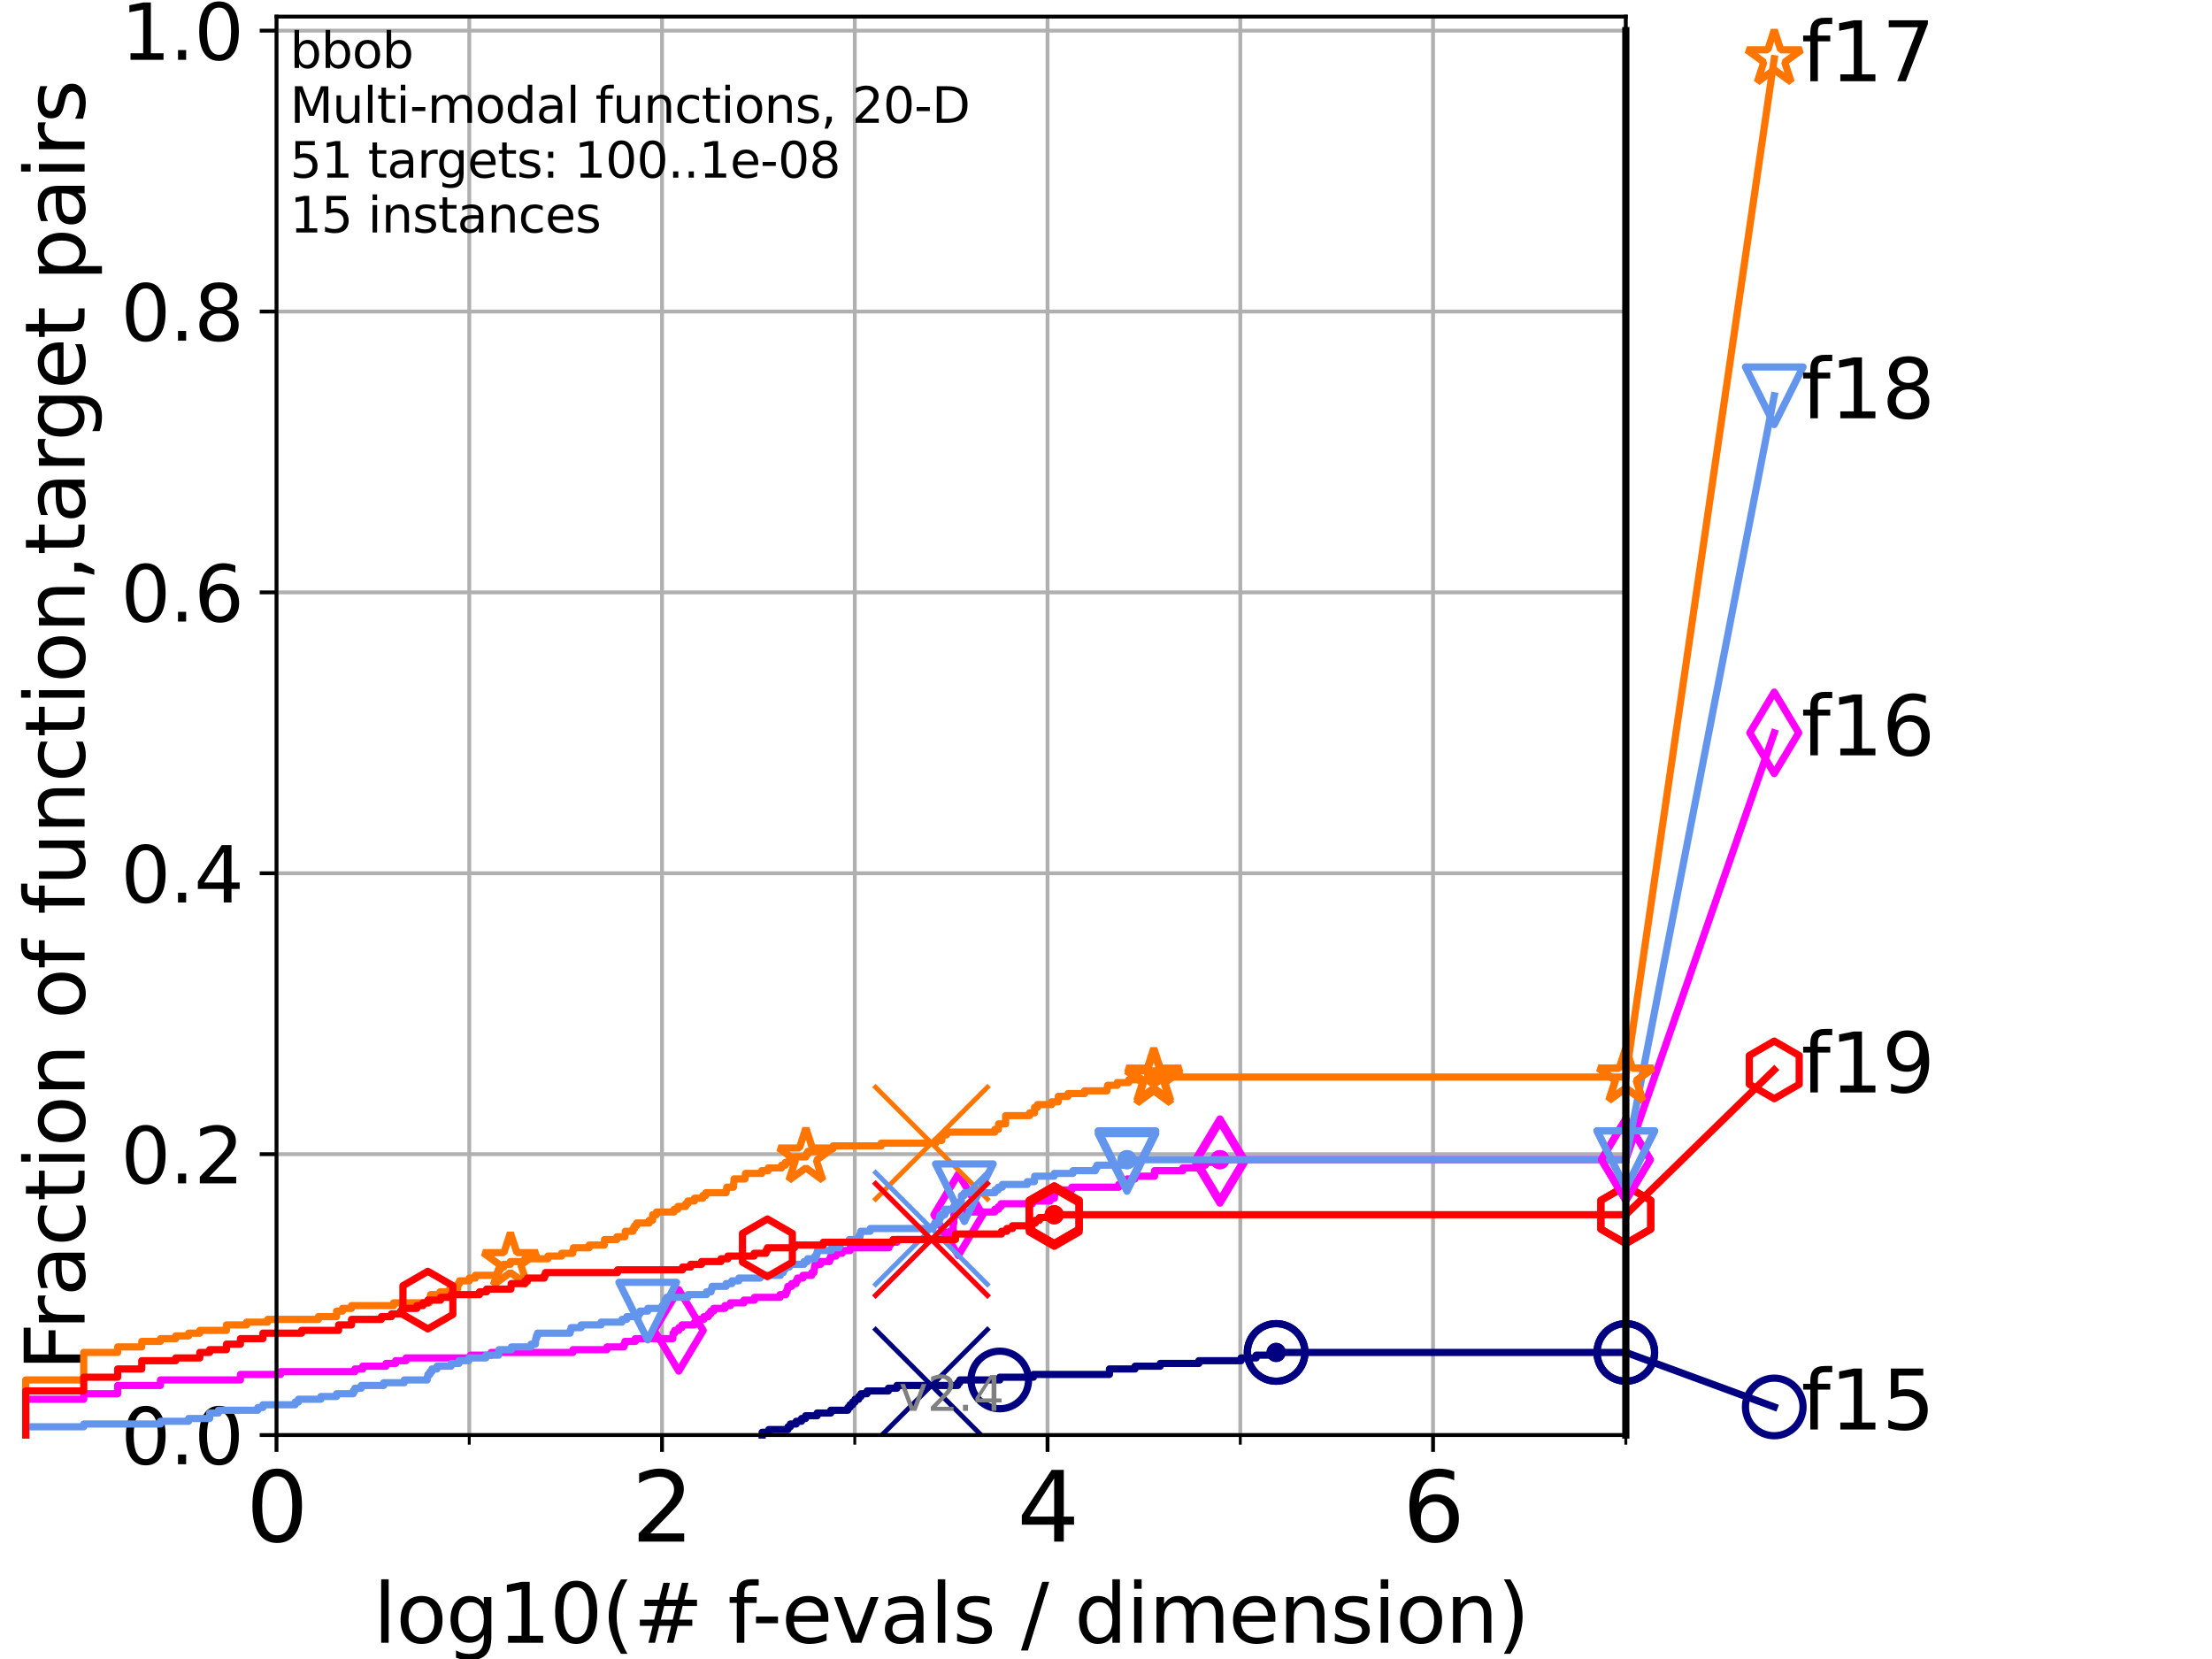 <?xml version="1.0" encoding="utf-8" standalone="no"?>
<!DOCTYPE svg PUBLIC "-//W3C//DTD SVG 1.1//EN"
  "http://www.w3.org/Graphics/SVG/1.1/DTD/svg11.dtd">
<svg height="345.6pt" version="1.1" viewBox="0 0 460.8 345.6" width="460.8pt" xmlns="http://www.w3.org/2000/svg" xmlns:xlink="http://www.w3.org/1999/xlink">
 <defs>
  <style type="text/css">*{stroke-linecap:butt;stroke-linejoin:round;}</style>
 </defs>
 <g id="figure_1">
  <g id="patch_1">
   <path d="M 0 345.6 
L 460.8 345.6 
L 460.8 0 
L 0 0 
z
" style="fill:#ffffff;"/>
  </g>
  <g id="axes_1">
   <g id="patch_2">
    <path d="M 57.6 298.944 
L 338.688 298.944 
L 338.688 3.456 
L 57.6 3.456 
z
" style="fill:#ffffff;"/>
   </g>
   <g id="matplotlib.axis_1">
    <g id="xtick_1">
     <g id="line2d_1">
      <path clip-path="url(#p3657a40501)" d="M 57.6 298.944 
L 57.6 3.456 
" style="fill:none;stroke:#b0b0b0;stroke-linecap:square;stroke-width:0.8;"/>
     </g>
     <g id="line2d_2">
      <defs>
       <path d="M 0 0 
L 0 3.5 
" id="m33eb1d405f" style="stroke:#000000;stroke-width:0.8;"/>
      </defs>
      <g>
       <use style="stroke:#000000;stroke-width:0.8;" x="57.6" xlink:href="#m33eb1d405f" y="298.944"/>
      </g>
     </g>
     <g id="text_1">
      <!-- 0 -->
      <g transform="translate(51.237 321.141)scale(0.2 -0.2)">
       <defs>
        <path d="M 2034 4250 
Q 1547 4250 1301 3770 
Q 1056 3291 1056 2328 
Q 1056 1369 1301 889 
Q 1547 409 2034 409 
Q 2525 409 2770 889 
Q 3016 1369 3016 2328 
Q 3016 3291 2770 3770 
Q 2525 4250 2034 4250 
z
M 2034 4750 
Q 2819 4750 3233 4129 
Q 3647 3509 3647 2328 
Q 3647 1150 3233 529 
Q 2819 -91 2034 -91 
Q 1250 -91 836 529 
Q 422 1150 422 2328 
Q 422 3509 836 4129 
Q 1250 4750 2034 4750 
z
" id="DejaVuSans-30" transform="scale(0.016)"/>
       </defs>
       <use xlink:href="#DejaVuSans-30"/>
      </g>
     </g>
    </g>
    <g id="xtick_2">
     <g id="line2d_3">
      <path clip-path="url(#p3657a40501)" d="M 137.911 298.944 
L 137.911 3.456 
" style="fill:none;stroke:#b0b0b0;stroke-linecap:square;stroke-width:0.8;"/>
     </g>
     <g id="line2d_4">
      <g>
       <use style="stroke:#000000;stroke-width:0.8;" x="137.911" xlink:href="#m33eb1d405f" y="298.944"/>
      </g>
     </g>
     <g id="text_2">
      <!-- 2 -->
      <g transform="translate(131.548 321.141)scale(0.2 -0.2)">
       <defs>
        <path d="M 1228 531 
L 3431 531 
L 3431 0 
L 469 0 
L 469 531 
Q 828 903 1448 1529 
Q 2069 2156 2228 2338 
Q 2531 2678 2651 2914 
Q 2772 3150 2772 3378 
Q 2772 3750 2511 3984 
Q 2250 4219 1831 4219 
Q 1534 4219 1204 4116 
Q 875 4013 500 3803 
L 500 4441 
Q 881 4594 1212 4672 
Q 1544 4750 1819 4750 
Q 2544 4750 2975 4387 
Q 3406 4025 3406 3419 
Q 3406 3131 3298 2873 
Q 3191 2616 2906 2266 
Q 2828 2175 2409 1742 
Q 1991 1309 1228 531 
z
" id="DejaVuSans-32" transform="scale(0.016)"/>
       </defs>
       <use xlink:href="#DejaVuSans-32"/>
      </g>
     </g>
    </g>
    <g id="xtick_3">
     <g id="line2d_5">
      <path clip-path="url(#p3657a40501)" d="M 218.222 298.944 
L 218.222 3.456 
" style="fill:none;stroke:#b0b0b0;stroke-linecap:square;stroke-width:0.8;"/>
     </g>
     <g id="line2d_6">
      <g>
       <use style="stroke:#000000;stroke-width:0.8;" x="218.222" xlink:href="#m33eb1d405f" y="298.944"/>
      </g>
     </g>
     <g id="text_3">
      <!-- 4 -->
      <g transform="translate(211.859 321.141)scale(0.2 -0.2)">
       <defs>
        <path d="M 2419 4116 
L 825 1625 
L 2419 1625 
L 2419 4116 
z
M 2253 4666 
L 3047 4666 
L 3047 1625 
L 3713 1625 
L 3713 1100 
L 3047 1100 
L 3047 0 
L 2419 0 
L 2419 1100 
L 313 1100 
L 313 1709 
L 2253 4666 
z
" id="DejaVuSans-34" transform="scale(0.016)"/>
       </defs>
       <use xlink:href="#DejaVuSans-34"/>
      </g>
     </g>
    </g>
    <g id="xtick_4">
     <g id="line2d_7">
      <path clip-path="url(#p3657a40501)" d="M 298.533 298.944 
L 298.533 3.456 
" style="fill:none;stroke:#b0b0b0;stroke-linecap:square;stroke-width:0.8;"/>
     </g>
     <g id="line2d_8">
      <g>
       <use style="stroke:#000000;stroke-width:0.8;" x="298.533" xlink:href="#m33eb1d405f" y="298.944"/>
      </g>
     </g>
     <g id="text_4">
      <!-- 6 -->
      <g transform="translate(292.17 321.141)scale(0.2 -0.2)">
       <defs>
        <path d="M 2113 2584 
Q 1688 2584 1439 2293 
Q 1191 2003 1191 1497 
Q 1191 994 1439 701 
Q 1688 409 2113 409 
Q 2538 409 2786 701 
Q 3034 994 3034 1497 
Q 3034 2003 2786 2293 
Q 2538 2584 2113 2584 
z
M 3366 4563 
L 3366 3988 
Q 3128 4100 2886 4159 
Q 2644 4219 2406 4219 
Q 1781 4219 1451 3797 
Q 1122 3375 1075 2522 
Q 1259 2794 1537 2939 
Q 1816 3084 2150 3084 
Q 2853 3084 3261 2657 
Q 3669 2231 3669 1497 
Q 3669 778 3244 343 
Q 2819 -91 2113 -91 
Q 1303 -91 875 529 
Q 447 1150 447 2328 
Q 447 3434 972 4092 
Q 1497 4750 2381 4750 
Q 2619 4750 2861 4703 
Q 3103 4656 3366 4563 
z
" id="DejaVuSans-36" transform="scale(0.016)"/>
       </defs>
       <use xlink:href="#DejaVuSans-36"/>
      </g>
     </g>
    </g>
    <g id="xtick_5">
     <g id="line2d_9">
      <path clip-path="url(#p3657a40501)" d="M 97.755 298.944 
L 97.755 3.456 
" style="fill:none;stroke:#b0b0b0;stroke-linecap:square;stroke-width:0.8;"/>
     </g>
     <g id="line2d_10">
      <defs>
       <path d="M 0 0 
L 0 2 
" id="m002edd3f52" style="stroke:#000000;stroke-width:0.6;"/>
      </defs>
      <g>
       <use style="stroke:#000000;stroke-width:0.6;" x="97.755" xlink:href="#m002edd3f52" y="298.944"/>
      </g>
     </g>
    </g>
    <g id="xtick_6">
     <g id="line2d_11">
      <path clip-path="url(#p3657a40501)" d="M 178.066 298.944 
L 178.066 3.456 
" style="fill:none;stroke:#b0b0b0;stroke-linecap:square;stroke-width:0.8;"/>
     </g>
     <g id="line2d_12">
      <g>
       <use style="stroke:#000000;stroke-width:0.6;" x="178.066" xlink:href="#m002edd3f52" y="298.944"/>
      </g>
     </g>
    </g>
    <g id="xtick_7">
     <g id="line2d_13">
      <path clip-path="url(#p3657a40501)" d="M 258.377 298.944 
L 258.377 3.456 
" style="fill:none;stroke:#b0b0b0;stroke-linecap:square;stroke-width:0.8;"/>
     </g>
     <g id="line2d_14">
      <g>
       <use style="stroke:#000000;stroke-width:0.6;" x="258.377" xlink:href="#m002edd3f52" y="298.944"/>
      </g>
     </g>
    </g>
    <g id="xtick_8">
     <g id="line2d_15">
      <path clip-path="url(#p3657a40501)" d="M 338.688 298.944 
L 338.688 3.456 
" style="fill:none;stroke:#b0b0b0;stroke-linecap:square;stroke-width:0.8;"/>
     </g>
     <g id="line2d_16">
      <g>
       <use style="stroke:#000000;stroke-width:0.6;" x="338.688" xlink:href="#m002edd3f52" y="298.944"/>
      </g>
     </g>
    </g>
    <g id="text_5">
     <!-- log10(# f-evals / dimension) -->
     <g transform="translate(77.764 342.218)scale(0.17 -0.17)">
      <defs>
       <path d="M 603 4863 
L 1178 4863 
L 1178 0 
L 603 0 
L 603 4863 
z
" id="DejaVuSans-6c" transform="scale(0.016)"/>
       <path d="M 1959 3097 
Q 1497 3097 1228 2736 
Q 959 2375 959 1747 
Q 959 1119 1226 758 
Q 1494 397 1959 397 
Q 2419 397 2687 759 
Q 2956 1122 2956 1747 
Q 2956 2369 2687 2733 
Q 2419 3097 1959 3097 
z
M 1959 3584 
Q 2709 3584 3137 3096 
Q 3566 2609 3566 1747 
Q 3566 888 3137 398 
Q 2709 -91 1959 -91 
Q 1206 -91 779 398 
Q 353 888 353 1747 
Q 353 2609 779 3096 
Q 1206 3584 1959 3584 
z
" id="DejaVuSans-6f" transform="scale(0.016)"/>
       <path d="M 2906 1791 
Q 2906 2416 2648 2759 
Q 2391 3103 1925 3103 
Q 1463 3103 1205 2759 
Q 947 2416 947 1791 
Q 947 1169 1205 825 
Q 1463 481 1925 481 
Q 2391 481 2648 825 
Q 2906 1169 2906 1791 
z
M 3481 434 
Q 3481 -459 3084 -895 
Q 2688 -1331 1869 -1331 
Q 1566 -1331 1297 -1286 
Q 1028 -1241 775 -1147 
L 775 -588 
Q 1028 -725 1275 -790 
Q 1522 -856 1778 -856 
Q 2344 -856 2625 -561 
Q 2906 -266 2906 331 
L 2906 616 
Q 2728 306 2450 153 
Q 2172 0 1784 0 
Q 1141 0 747 490 
Q 353 981 353 1791 
Q 353 2603 747 3093 
Q 1141 3584 1784 3584 
Q 2172 3584 2450 3431 
Q 2728 3278 2906 2969 
L 2906 3500 
L 3481 3500 
L 3481 434 
z
" id="DejaVuSans-67" transform="scale(0.016)"/>
       <path d="M 794 531 
L 1825 531 
L 1825 4091 
L 703 3866 
L 703 4441 
L 1819 4666 
L 2450 4666 
L 2450 531 
L 3481 531 
L 3481 0 
L 794 0 
L 794 531 
z
" id="DejaVuSans-31" transform="scale(0.016)"/>
       <path d="M 1984 4856 
Q 1566 4138 1362 3434 
Q 1159 2731 1159 2009 
Q 1159 1288 1364 580 
Q 1569 -128 1984 -844 
L 1484 -844 
Q 1016 -109 783 600 
Q 550 1309 550 2009 
Q 550 2706 781 3412 
Q 1013 4119 1484 4856 
L 1984 4856 
z
" id="DejaVuSans-28" transform="scale(0.016)"/>
       <path d="M 3272 2816 
L 2363 2816 
L 2100 1772 
L 3016 1772 
L 3272 2816 
z
M 2803 4594 
L 2478 3297 
L 3391 3297 
L 3719 4594 
L 4219 4594 
L 3897 3297 
L 4872 3297 
L 4872 2816 
L 3775 2816 
L 3519 1772 
L 4513 1772 
L 4513 1294 
L 3397 1294 
L 3072 0 
L 2572 0 
L 2894 1294 
L 1978 1294 
L 1656 0 
L 1153 0 
L 1478 1294 
L 494 1294 
L 494 1772 
L 1594 1772 
L 1856 2816 
L 850 2816 
L 850 3297 
L 1978 3297 
L 2297 4594 
L 2803 4594 
z
" id="DejaVuSans-23" transform="scale(0.016)"/>
       <path id="DejaVuSans-20" transform="scale(0.016)"/>
       <path d="M 2375 4863 
L 2375 4384 
L 1825 4384 
Q 1516 4384 1395 4259 
Q 1275 4134 1275 3809 
L 1275 3500 
L 2222 3500 
L 2222 3053 
L 1275 3053 
L 1275 0 
L 697 0 
L 697 3053 
L 147 3053 
L 147 3500 
L 697 3500 
L 697 3744 
Q 697 4328 969 4595 
Q 1241 4863 1831 4863 
L 2375 4863 
z
" id="DejaVuSans-66" transform="scale(0.016)"/>
       <path d="M 313 2009 
L 1997 2009 
L 1997 1497 
L 313 1497 
L 313 2009 
z
" id="DejaVuSans-2d" transform="scale(0.016)"/>
       <path d="M 3597 1894 
L 3597 1613 
L 953 1613 
Q 991 1019 1311 708 
Q 1631 397 2203 397 
Q 2534 397 2845 478 
Q 3156 559 3463 722 
L 3463 178 
Q 3153 47 2828 -22 
Q 2503 -91 2169 -91 
Q 1331 -91 842 396 
Q 353 884 353 1716 
Q 353 2575 817 3079 
Q 1281 3584 2069 3584 
Q 2775 3584 3186 3129 
Q 3597 2675 3597 1894 
z
M 3022 2063 
Q 3016 2534 2758 2815 
Q 2500 3097 2075 3097 
Q 1594 3097 1305 2825 
Q 1016 2553 972 2059 
L 3022 2063 
z
" id="DejaVuSans-65" transform="scale(0.016)"/>
       <path d="M 191 3500 
L 800 3500 
L 1894 563 
L 2988 3500 
L 3597 3500 
L 2284 0 
L 1503 0 
L 191 3500 
z
" id="DejaVuSans-76" transform="scale(0.016)"/>
       <path d="M 2194 1759 
Q 1497 1759 1228 1600 
Q 959 1441 959 1056 
Q 959 750 1161 570 
Q 1363 391 1709 391 
Q 2188 391 2477 730 
Q 2766 1069 2766 1631 
L 2766 1759 
L 2194 1759 
z
M 3341 1997 
L 3341 0 
L 2766 0 
L 2766 531 
Q 2569 213 2275 61 
Q 1981 -91 1556 -91 
Q 1019 -91 701 211 
Q 384 513 384 1019 
Q 384 1609 779 1909 
Q 1175 2209 1959 2209 
L 2766 2209 
L 2766 2266 
Q 2766 2663 2505 2880 
Q 2244 3097 1772 3097 
Q 1472 3097 1187 3025 
Q 903 2953 641 2809 
L 641 3341 
Q 956 3463 1253 3523 
Q 1550 3584 1831 3584 
Q 2591 3584 2966 3190 
Q 3341 2797 3341 1997 
z
" id="DejaVuSans-61" transform="scale(0.016)"/>
       <path d="M 2834 3397 
L 2834 2853 
Q 2591 2978 2328 3040 
Q 2066 3103 1784 3103 
Q 1356 3103 1142 2972 
Q 928 2841 928 2578 
Q 928 2378 1081 2264 
Q 1234 2150 1697 2047 
L 1894 2003 
Q 2506 1872 2764 1633 
Q 3022 1394 3022 966 
Q 3022 478 2636 193 
Q 2250 -91 1575 -91 
Q 1294 -91 989 -36 
Q 684 19 347 128 
L 347 722 
Q 666 556 975 473 
Q 1284 391 1588 391 
Q 1994 391 2212 530 
Q 2431 669 2431 922 
Q 2431 1156 2273 1281 
Q 2116 1406 1581 1522 
L 1381 1569 
Q 847 1681 609 1914 
Q 372 2147 372 2553 
Q 372 3047 722 3315 
Q 1072 3584 1716 3584 
Q 2034 3584 2315 3537 
Q 2597 3491 2834 3397 
z
" id="DejaVuSans-73" transform="scale(0.016)"/>
       <path d="M 1625 4666 
L 2156 4666 
L 531 -594 
L 0 -594 
L 1625 4666 
z
" id="DejaVuSans-2f" transform="scale(0.016)"/>
       <path d="M 2906 2969 
L 2906 4863 
L 3481 4863 
L 3481 0 
L 2906 0 
L 2906 525 
Q 2725 213 2448 61 
Q 2172 -91 1784 -91 
Q 1150 -91 751 415 
Q 353 922 353 1747 
Q 353 2572 751 3078 
Q 1150 3584 1784 3584 
Q 2172 3584 2448 3432 
Q 2725 3281 2906 2969 
z
M 947 1747 
Q 947 1113 1208 752 
Q 1469 391 1925 391 
Q 2381 391 2643 752 
Q 2906 1113 2906 1747 
Q 2906 2381 2643 2742 
Q 2381 3103 1925 3103 
Q 1469 3103 1208 2742 
Q 947 2381 947 1747 
z
" id="DejaVuSans-64" transform="scale(0.016)"/>
       <path d="M 603 3500 
L 1178 3500 
L 1178 0 
L 603 0 
L 603 3500 
z
M 603 4863 
L 1178 4863 
L 1178 4134 
L 603 4134 
L 603 4863 
z
" id="DejaVuSans-69" transform="scale(0.016)"/>
       <path d="M 3328 2828 
Q 3544 3216 3844 3400 
Q 4144 3584 4550 3584 
Q 5097 3584 5394 3201 
Q 5691 2819 5691 2113 
L 5691 0 
L 5113 0 
L 5113 2094 
Q 5113 2597 4934 2840 
Q 4756 3084 4391 3084 
Q 3944 3084 3684 2787 
Q 3425 2491 3425 1978 
L 3425 0 
L 2847 0 
L 2847 2094 
Q 2847 2600 2669 2842 
Q 2491 3084 2119 3084 
Q 1678 3084 1418 2786 
Q 1159 2488 1159 1978 
L 1159 0 
L 581 0 
L 581 3500 
L 1159 3500 
L 1159 2956 
Q 1356 3278 1631 3431 
Q 1906 3584 2284 3584 
Q 2666 3584 2933 3390 
Q 3200 3197 3328 2828 
z
" id="DejaVuSans-6d" transform="scale(0.016)"/>
       <path d="M 3513 2113 
L 3513 0 
L 2938 0 
L 2938 2094 
Q 2938 2591 2744 2837 
Q 2550 3084 2163 3084 
Q 1697 3084 1428 2787 
Q 1159 2491 1159 1978 
L 1159 0 
L 581 0 
L 581 3500 
L 1159 3500 
L 1159 2956 
Q 1366 3272 1645 3428 
Q 1925 3584 2291 3584 
Q 2894 3584 3203 3211 
Q 3513 2838 3513 2113 
z
" id="DejaVuSans-6e" transform="scale(0.016)"/>
       <path d="M 513 4856 
L 1013 4856 
Q 1481 4119 1714 3412 
Q 1947 2706 1947 2009 
Q 1947 1309 1714 600 
Q 1481 -109 1013 -844 
L 513 -844 
Q 928 -128 1133 580 
Q 1338 1288 1338 2009 
Q 1338 2731 1133 3434 
Q 928 4138 513 4856 
z
" id="DejaVuSans-29" transform="scale(0.016)"/>
      </defs>
      <use xlink:href="#DejaVuSans-6c"/>
      <use x="27.783" xlink:href="#DejaVuSans-6f"/>
      <use x="88.965" xlink:href="#DejaVuSans-67"/>
      <use x="152.441" xlink:href="#DejaVuSans-31"/>
      <use x="216.064" xlink:href="#DejaVuSans-30"/>
      <use x="279.688" xlink:href="#DejaVuSans-28"/>
      <use x="318.701" xlink:href="#DejaVuSans-23"/>
      <use x="402.49" xlink:href="#DejaVuSans-20"/>
      <use x="434.277" xlink:href="#DejaVuSans-66"/>
      <use x="463.982" xlink:href="#DejaVuSans-2d"/>
      <use x="500.066" xlink:href="#DejaVuSans-65"/>
      <use x="561.59" xlink:href="#DejaVuSans-76"/>
      <use x="620.77" xlink:href="#DejaVuSans-61"/>
      <use x="682.049" xlink:href="#DejaVuSans-6c"/>
      <use x="709.832" xlink:href="#DejaVuSans-73"/>
      <use x="761.932" xlink:href="#DejaVuSans-20"/>
      <use x="793.719" xlink:href="#DejaVuSans-2f"/>
      <use x="827.41" xlink:href="#DejaVuSans-20"/>
      <use x="859.197" xlink:href="#DejaVuSans-64"/>
      <use x="922.674" xlink:href="#DejaVuSans-69"/>
      <use x="950.457" xlink:href="#DejaVuSans-6d"/>
      <use x="1047.869" xlink:href="#DejaVuSans-65"/>
      <use x="1109.393" xlink:href="#DejaVuSans-6e"/>
      <use x="1172.771" xlink:href="#DejaVuSans-73"/>
      <use x="1224.871" xlink:href="#DejaVuSans-69"/>
      <use x="1252.654" xlink:href="#DejaVuSans-6f"/>
      <use x="1313.836" xlink:href="#DejaVuSans-6e"/>
      <use x="1377.215" xlink:href="#DejaVuSans-29"/>
     </g>
    </g>
   </g>
   <g id="matplotlib.axis_2">
    <g id="ytick_1">
     <g id="line2d_17">
      <path clip-path="url(#p3657a40501)" d="M 57.6 298.944 
L 338.688 298.944 
" style="fill:none;stroke:#b0b0b0;stroke-linecap:square;stroke-width:0.8;"/>
     </g>
     <g id="line2d_18">
      <defs>
       <path d="M 0 0 
L -3.5 0 
" id="mfccdf8ffcb" style="stroke:#000000;stroke-width:0.8;"/>
      </defs>
      <g>
       <use style="stroke:#000000;stroke-width:0.8;" x="57.6" xlink:href="#mfccdf8ffcb" y="298.944"/>
      </g>
     </g>
     <g id="text_6">
      <!-- 0.0 -->
      <g transform="translate(25.155 305.023)scale(0.16 -0.16)">
       <defs>
        <path d="M 684 794 
L 1344 794 
L 1344 0 
L 684 0 
L 684 794 
z
" id="DejaVuSans-2e" transform="scale(0.016)"/>
       </defs>
       <use xlink:href="#DejaVuSans-30"/>
       <use x="63.623" xlink:href="#DejaVuSans-2e"/>
       <use x="95.41" xlink:href="#DejaVuSans-30"/>
      </g>
     </g>
    </g>
    <g id="ytick_2">
     <g id="line2d_19">
      <path clip-path="url(#p3657a40501)" d="M 57.6 240.432 
L 338.688 240.432 
" style="fill:none;stroke:#b0b0b0;stroke-linecap:square;stroke-width:0.8;"/>
     </g>
     <g id="line2d_20">
      <g>
       <use style="stroke:#000000;stroke-width:0.8;" x="57.6" xlink:href="#mfccdf8ffcb" y="240.432"/>
      </g>
     </g>
     <g id="text_7">
      <!-- 0.2 -->
      <g transform="translate(25.155 246.51)scale(0.16 -0.16)">
       <use xlink:href="#DejaVuSans-30"/>
       <use x="63.623" xlink:href="#DejaVuSans-2e"/>
       <use x="95.41" xlink:href="#DejaVuSans-32"/>
      </g>
     </g>
    </g>
    <g id="ytick_3">
     <g id="line2d_21">
      <path clip-path="url(#p3657a40501)" d="M 57.6 181.919 
L 338.688 181.919 
" style="fill:none;stroke:#b0b0b0;stroke-linecap:square;stroke-width:0.8;"/>
     </g>
     <g id="line2d_22">
      <g>
       <use style="stroke:#000000;stroke-width:0.8;" x="57.6" xlink:href="#mfccdf8ffcb" y="181.919"/>
      </g>
     </g>
     <g id="text_8">
      <!-- 0.4 -->
      <g transform="translate(25.155 187.998)scale(0.16 -0.16)">
       <use xlink:href="#DejaVuSans-30"/>
       <use x="63.623" xlink:href="#DejaVuSans-2e"/>
       <use x="95.41" xlink:href="#DejaVuSans-34"/>
      </g>
     </g>
    </g>
    <g id="ytick_4">
     <g id="line2d_23">
      <path clip-path="url(#p3657a40501)" d="M 57.6 123.407 
L 338.688 123.407 
" style="fill:none;stroke:#b0b0b0;stroke-linecap:square;stroke-width:0.8;"/>
     </g>
     <g id="line2d_24">
      <g>
       <use style="stroke:#000000;stroke-width:0.8;" x="57.6" xlink:href="#mfccdf8ffcb" y="123.407"/>
      </g>
     </g>
     <g id="text_9">
      <!-- 0.6 -->
      <g transform="translate(25.155 129.485)scale(0.16 -0.16)">
       <use xlink:href="#DejaVuSans-30"/>
       <use x="63.623" xlink:href="#DejaVuSans-2e"/>
       <use x="95.41" xlink:href="#DejaVuSans-36"/>
      </g>
     </g>
    </g>
    <g id="ytick_5">
     <g id="line2d_25">
      <path clip-path="url(#p3657a40501)" d="M 57.6 64.894 
L 338.688 64.894 
" style="fill:none;stroke:#b0b0b0;stroke-linecap:square;stroke-width:0.8;"/>
     </g>
     <g id="line2d_26">
      <g>
       <use style="stroke:#000000;stroke-width:0.8;" x="57.6" xlink:href="#mfccdf8ffcb" y="64.894"/>
      </g>
     </g>
     <g id="text_10">
      <!-- 0.8 -->
      <g transform="translate(25.155 70.973)scale(0.16 -0.16)">
       <defs>
        <path d="M 2034 2216 
Q 1584 2216 1326 1975 
Q 1069 1734 1069 1313 
Q 1069 891 1326 650 
Q 1584 409 2034 409 
Q 2484 409 2743 651 
Q 3003 894 3003 1313 
Q 3003 1734 2745 1975 
Q 2488 2216 2034 2216 
z
M 1403 2484 
Q 997 2584 770 2862 
Q 544 3141 544 3541 
Q 544 4100 942 4425 
Q 1341 4750 2034 4750 
Q 2731 4750 3128 4425 
Q 3525 4100 3525 3541 
Q 3525 3141 3298 2862 
Q 3072 2584 2669 2484 
Q 3125 2378 3379 2068 
Q 3634 1759 3634 1313 
Q 3634 634 3220 271 
Q 2806 -91 2034 -91 
Q 1263 -91 848 271 
Q 434 634 434 1313 
Q 434 1759 690 2068 
Q 947 2378 1403 2484 
z
M 1172 3481 
Q 1172 3119 1398 2916 
Q 1625 2713 2034 2713 
Q 2441 2713 2670 2916 
Q 2900 3119 2900 3481 
Q 2900 3844 2670 4047 
Q 2441 4250 2034 4250 
Q 1625 4250 1398 4047 
Q 1172 3844 1172 3481 
z
" id="DejaVuSans-38" transform="scale(0.016)"/>
       </defs>
       <use xlink:href="#DejaVuSans-30"/>
       <use x="63.623" xlink:href="#DejaVuSans-2e"/>
       <use x="95.41" xlink:href="#DejaVuSans-38"/>
      </g>
     </g>
    </g>
    <g id="ytick_6">
     <g id="line2d_27">
      <path clip-path="url(#p3657a40501)" d="M 57.6 6.382 
L 338.688 6.382 
" style="fill:none;stroke:#b0b0b0;stroke-linecap:square;stroke-width:0.8;"/>
     </g>
     <g id="line2d_28">
      <g>
       <use style="stroke:#000000;stroke-width:0.8;" x="57.6" xlink:href="#mfccdf8ffcb" y="6.382"/>
      </g>
     </g>
     <g id="text_11">
      <!-- 1.0 -->
      <g transform="translate(25.155 12.46)scale(0.16 -0.16)">
       <use xlink:href="#DejaVuSans-31"/>
       <use x="63.623" xlink:href="#DejaVuSans-2e"/>
       <use x="95.41" xlink:href="#DejaVuSans-30"/>
      </g>
     </g>
    </g>
    <g id="text_12">
     <!-- Fraction of function,target pairs -->
     <g transform="translate(17.62 285.585)rotate(-90)scale(0.17 -0.17)">
      <defs>
       <path d="M 628 4666 
L 3309 4666 
L 3309 4134 
L 1259 4134 
L 1259 2759 
L 3109 2759 
L 3109 2228 
L 1259 2228 
L 1259 0 
L 628 0 
L 628 4666 
z
" id="DejaVuSans-46" transform="scale(0.016)"/>
       <path d="M 2631 2963 
Q 2534 3019 2420 3045 
Q 2306 3072 2169 3072 
Q 1681 3072 1420 2755 
Q 1159 2438 1159 1844 
L 1159 0 
L 581 0 
L 581 3500 
L 1159 3500 
L 1159 2956 
Q 1341 3275 1631 3429 
Q 1922 3584 2338 3584 
Q 2397 3584 2469 3576 
Q 2541 3569 2628 3553 
L 2631 2963 
z
" id="DejaVuSans-72" transform="scale(0.016)"/>
       <path d="M 3122 3366 
L 3122 2828 
Q 2878 2963 2633 3030 
Q 2388 3097 2138 3097 
Q 1578 3097 1268 2742 
Q 959 2388 959 1747 
Q 959 1106 1268 751 
Q 1578 397 2138 397 
Q 2388 397 2633 464 
Q 2878 531 3122 666 
L 3122 134 
Q 2881 22 2623 -34 
Q 2366 -91 2075 -91 
Q 1284 -91 818 406 
Q 353 903 353 1747 
Q 353 2603 823 3093 
Q 1294 3584 2113 3584 
Q 2378 3584 2631 3529 
Q 2884 3475 3122 3366 
z
" id="DejaVuSans-63" transform="scale(0.016)"/>
       <path d="M 1172 4494 
L 1172 3500 
L 2356 3500 
L 2356 3053 
L 1172 3053 
L 1172 1153 
Q 1172 725 1289 603 
Q 1406 481 1766 481 
L 2356 481 
L 2356 0 
L 1766 0 
Q 1100 0 847 248 
Q 594 497 594 1153 
L 594 3053 
L 172 3053 
L 172 3500 
L 594 3500 
L 594 4494 
L 1172 4494 
z
" id="DejaVuSans-74" transform="scale(0.016)"/>
       <path d="M 544 1381 
L 544 3500 
L 1119 3500 
L 1119 1403 
Q 1119 906 1312 657 
Q 1506 409 1894 409 
Q 2359 409 2629 706 
Q 2900 1003 2900 1516 
L 2900 3500 
L 3475 3500 
L 3475 0 
L 2900 0 
L 2900 538 
Q 2691 219 2414 64 
Q 2138 -91 1772 -91 
Q 1169 -91 856 284 
Q 544 659 544 1381 
z
M 1991 3584 
L 1991 3584 
z
" id="DejaVuSans-75" transform="scale(0.016)"/>
       <path d="M 750 794 
L 1409 794 
L 1409 256 
L 897 -744 
L 494 -744 
L 750 256 
L 750 794 
z
" id="DejaVuSans-2c" transform="scale(0.016)"/>
       <path d="M 1159 525 
L 1159 -1331 
L 581 -1331 
L 581 3500 
L 1159 3500 
L 1159 2969 
Q 1341 3281 1617 3432 
Q 1894 3584 2278 3584 
Q 2916 3584 3314 3078 
Q 3713 2572 3713 1747 
Q 3713 922 3314 415 
Q 2916 -91 2278 -91 
Q 1894 -91 1617 61 
Q 1341 213 1159 525 
z
M 3116 1747 
Q 3116 2381 2855 2742 
Q 2594 3103 2138 3103 
Q 1681 3103 1420 2742 
Q 1159 2381 1159 1747 
Q 1159 1113 1420 752 
Q 1681 391 2138 391 
Q 2594 391 2855 752 
Q 3116 1113 3116 1747 
z
" id="DejaVuSans-70" transform="scale(0.016)"/>
      </defs>
      <use xlink:href="#DejaVuSans-46"/>
      <use x="50.27" xlink:href="#DejaVuSans-72"/>
      <use x="91.383" xlink:href="#DejaVuSans-61"/>
      <use x="152.662" xlink:href="#DejaVuSans-63"/>
      <use x="207.643" xlink:href="#DejaVuSans-74"/>
      <use x="246.852" xlink:href="#DejaVuSans-69"/>
      <use x="274.635" xlink:href="#DejaVuSans-6f"/>
      <use x="335.816" xlink:href="#DejaVuSans-6e"/>
      <use x="399.195" xlink:href="#DejaVuSans-20"/>
      <use x="430.982" xlink:href="#DejaVuSans-6f"/>
      <use x="492.164" xlink:href="#DejaVuSans-66"/>
      <use x="527.369" xlink:href="#DejaVuSans-20"/>
      <use x="559.156" xlink:href="#DejaVuSans-66"/>
      <use x="594.361" xlink:href="#DejaVuSans-75"/>
      <use x="657.74" xlink:href="#DejaVuSans-6e"/>
      <use x="721.119" xlink:href="#DejaVuSans-63"/>
      <use x="776.1" xlink:href="#DejaVuSans-74"/>
      <use x="815.309" xlink:href="#DejaVuSans-69"/>
      <use x="843.092" xlink:href="#DejaVuSans-6f"/>
      <use x="904.273" xlink:href="#DejaVuSans-6e"/>
      <use x="967.652" xlink:href="#DejaVuSans-2c"/>
      <use x="999.439" xlink:href="#DejaVuSans-74"/>
      <use x="1038.648" xlink:href="#DejaVuSans-61"/>
      <use x="1099.928" xlink:href="#DejaVuSans-72"/>
      <use x="1139.291" xlink:href="#DejaVuSans-67"/>
      <use x="1202.768" xlink:href="#DejaVuSans-65"/>
      <use x="1264.291" xlink:href="#DejaVuSans-74"/>
      <use x="1303.5" xlink:href="#DejaVuSans-20"/>
      <use x="1335.287" xlink:href="#DejaVuSans-70"/>
      <use x="1398.764" xlink:href="#DejaVuSans-61"/>
      <use x="1460.043" xlink:href="#DejaVuSans-69"/>
      <use x="1487.826" xlink:href="#DejaVuSans-72"/>
      <use x="1528.939" xlink:href="#DejaVuSans-73"/>
     </g>
    </g>
   </g>
   <g id="line2d_29">
    <defs>
     <path d="M 0 1.5 
C 0.398 1.5 0.779 1.342 1.061 1.061 
C 1.342 0.779 1.5 0.398 1.5 0 
C 1.5 -0.398 1.342 -0.779 1.061 -1.061 
C 0.779 -1.342 0.398 -1.5 0 -1.5 
C -0.398 -1.5 -0.779 -1.342 -1.061 -1.061 
C -1.342 -0.779 -1.5 -0.398 -1.5 0 
C -1.5 0.398 -1.342 0.779 -1.061 1.061 
C -0.779 1.342 -0.398 1.5 0 1.5 
z
" id="m5df5dab861" style="stroke:#000080;"/>
    </defs>
    <g>
     <use style="fill:#000080;stroke:#000080;" x="265.844" xlink:href="#m5df5dab861" y="281.734"/>
     <use style="fill:#000080;stroke:#000080;" x="265.844" xlink:href="#m5df5dab861" y="281.734"/>
    </g>
   </g>
   <g id="line2d_30">
    <path d="M 158.766 298.944 
L 158.766 298.37 
L 160.16 298.37 
L 160.16 297.797 
L 164.153 297.797 
L 164.153 297.223 
L 164.641 297.223 
L 164.641 296.649 
L 165.861 296.649 
L 165.861 296.076 
L 166.981 296.076 
L 166.981 295.502 
L 167.817 295.502 
L 167.817 294.928 
L 170.233 294.928 
L 170.233 294.355 
L 173.07 294.355 
L 173.07 293.781 
L 176.62 293.781 
L 176.62 293.207 
L 177.055 293.207 
L 177.055 292.634 
L 177.616 292.634 
L 177.616 292.06 
L 178.125 292.06 
L 178.125 291.487 
L 178.882 291.487 
L 178.882 290.913 
L 179.348 290.913 
L 179.348 290.339 
L 180.628 290.339 
L 180.628 289.766 
L 185.069 289.766 
L 185.069 289.192 
L 186.844 289.192 
L 186.844 288.618 
L 199.512 288.618 
L 199.512 288.045 
L 199.931 288.045 
L 199.931 287.471 
L 208.268 287.471 
L 208.268 286.897 
L 215.272 286.897 
L 215.272 286.324 
L 231.114 286.324 
L 231.114 285.176 
L 236.452 285.176 
L 236.452 284.603 
L 241.706 284.603 
L 241.706 284.029 
L 249.741 284.029 
L 249.741 283.455 
L 258.541 283.455 
L 258.541 282.882 
L 261.693 282.882 
L 261.693 282.308 
L 265.844 282.308 
L 265.844 281.734 
L 338.688 281.734 
" style="fill:none;stroke:#000080;stroke-linecap:square;stroke-width:1.5;"/>
   </g>
   <g id="line2d_31">
    <defs>
     <path d="M 0 6 
C 1.591 6 3.117 5.368 4.243 4.243 
C 5.368 3.117 6 1.591 6 0 
C 6 -1.591 5.368 -3.117 4.243 -4.243 
C 3.117 -5.368 1.591 -6 0 -6 
C -1.591 -6 -3.117 -5.368 -4.243 -4.243 
C -5.368 -3.117 -6 -1.591 -6 0 
C -6 1.591 -5.368 3.117 -4.243 4.243 
C -3.117 5.368 -1.591 6 0 6 
z
" id="mee267f26a0" style="stroke:#000080;stroke-width:1.5;"/>
    </defs>
    <g>
     <use style="fill-opacity:0;stroke:#000080;stroke-width:1.5;" x="208.268" xlink:href="#mee267f26a0" y="287.471"/>
     <use style="fill-opacity:0;stroke:#000080;stroke-width:1.5;" x="265.844" xlink:href="#mee267f26a0" y="281.734"/>
     <use style="fill-opacity:0;stroke:#000080;stroke-width:1.5;" x="265.844" xlink:href="#mee267f26a0" y="281.734"/>
     <use style="fill-opacity:0;stroke:#000080;stroke-width:1.5;" x="338.688" xlink:href="#mee267f26a0" y="281.734"/>
    </g>
   </g>
   <g id="line2d_32">
    <path style="fill:none;stroke:#000080;stroke-linecap:square;stroke-width:1.5;"/>
    <g/>
   </g>
   <g id="line2d_33">
    <path clip-path="url(#p3657a40501)" d="M 194.046 288.618 
" style="fill:none;stroke:#000080;stroke-linecap:square;stroke-width:1.5;"/>
    <defs>
     <path d="M -12 12 
L 12 -12 
M -12 -12 
L 12 12 
" id="mf2293e9a0f" style="stroke:#000080;"/>
    </defs>
    <g clip-path="url(#p3657a40501)">
     <use style="fill:#000080;stroke:#000080;" x="194.046" xlink:href="#mf2293e9a0f" y="288.618"/>
    </g>
   </g>
   <g id="line2d_34">
    <defs>
     <path d="M 0 1.5 
C 0.398 1.5 0.779 1.342 1.061 1.061 
C 1.342 0.779 1.5 0.398 1.5 0 
C 1.5 -0.398 1.342 -0.779 1.061 -1.061 
C 0.779 -1.342 0.398 -1.5 0 -1.5 
C -0.398 -1.5 -0.779 -1.342 -1.061 -1.061 
C -1.342 -0.779 -1.5 -0.398 -1.5 0 
C -1.5 0.398 -1.342 0.779 -1.061 1.061 
C -0.779 1.342 -0.398 1.5 0 1.5 
z
" id="m6845722b45" style="stroke:#ff00ff;"/>
    </defs>
    <g>
     <use style="fill:#ff00ff;stroke:#ff00ff;" x="254.135" xlink:href="#m6845722b45" y="241.579"/>
     <use style="fill:#ff00ff;stroke:#ff00ff;" x="254.135" xlink:href="#m6845722b45" y="241.579"/>
    </g>
   </g>
   <g id="line2d_35">
    <path d="M 5.357 298.944 
L 5.357 291.487 
L 17.445 291.487 
L 17.445 290.339 
L 24.516 290.339 
L 24.516 288.618 
L 33.424 288.618 
L 33.424 287.471 
L 50.087 287.471 
L 50.087 286.324 
L 58.451 286.324 
L 58.451 285.75 
L 73.925 285.75 
L 73.925 285.176 
L 75.556 285.176 
L 75.556 284.603 
L 80.416 284.603 
L 80.416 284.029 
L 82.418 284.029 
L 82.418 283.455 
L 84.588 283.455 
L 84.588 282.882 
L 98.015 282.882 
L 98.015 282.308 
L 102.331 282.308 
L 102.331 281.734 
L 119.352 281.734 
L 119.352 281.161 
L 126.44 281.161 
L 126.44 280.587 
L 129.964 280.587 
L 129.964 280.013 
L 130.196 280.013 
L 130.196 279.44 
L 132.339 279.44 
L 132.339 278.866 
L 140.173 278.866 
L 140.219 277.719 
L 140.552 277.719 
L 140.552 277.145 
L 141.4 277.145 
L 141.4 276.572 
L 142.045 276.572 
L 142.045 275.998 
L 144.683 275.998 
L 144.683 275.424 
L 145.418 275.424 
L 145.418 274.851 
L 146.623 274.851 
L 146.623 274.277 
L 147.58 274.277 
L 147.58 273.703 
L 148.05 273.703 
L 148.05 273.13 
L 148.677 273.13 
L 148.677 272.556 
L 150.999 272.556 
L 150.999 271.982 
L 152.138 271.982 
L 152.138 271.409 
L 154.992 271.409 
L 154.992 270.835 
L 157.168 270.835 
L 157.168 270.261 
L 162.505 270.261 
L 162.505 269.688 
L 163.713 269.688 
L 163.713 269.114 
L 163.981 269.114 
L 163.981 268.54 
L 164.133 268.54 
L 164.133 267.967 
L 164.929 267.967 
L 164.929 267.393 
L 165.847 267.393 
L 165.847 266.82 
L 166.124 266.82 
L 166.124 266.246 
L 167.267 266.246 
L 167.267 265.672 
L 169.111 265.672 
L 169.111 265.099 
L 169.562 265.099 
L 169.656 263.951 
L 169.786 263.951 
L 169.786 263.378 
L 170.957 263.378 
L 170.957 262.804 
L 172.808 262.804 
L 172.808 262.23 
L 173.07 262.23 
L 173.07 261.657 
L 174.154 261.657 
L 174.154 261.083 
L 175.436 261.083 
L 175.436 260.509 
L 177.102 260.509 
L 177.102 259.936 
L 185.179 259.936 
L 185.179 259.362 
L 185.462 259.362 
L 185.462 258.788 
L 186.853 258.788 
L 186.853 258.215 
L 196.194 258.215 
L 196.194 257.641 
L 197.486 257.641 
L 197.486 257.067 
L 197.823 257.067 
L 197.823 256.494 
L 198.566 256.494 
L 198.566 254.773 
L 198.703 254.773 
L 198.703 253.052 
L 199.643 253.052 
L 199.643 252.478 
L 207.241 252.478 
L 207.241 251.905 
L 208.018 251.905 
L 208.018 251.331 
L 208.54 251.331 
L 208.54 250.757 
L 215.098 250.757 
L 215.098 250.184 
L 218.784 250.184 
L 218.784 249.61 
L 219.66 249.61 
L 219.736 247.889 
L 223.274 247.889 
L 223.274 247.315 
L 233.053 247.315 
L 233.053 246.742 
L 234.727 246.742 
L 234.823 245.594 
L 236.429 245.594 
L 236.429 245.021 
L 240.515 245.021 
L 240.515 243.873 
L 246.403 243.873 
L 246.403 243.3 
L 250.432 243.3 
L 250.432 242.726 
L 251.106 242.726 
L 251.106 242.152 
L 254.135 242.152 
L 254.135 241.579 
L 338.688 241.579 
L 338.688 241.579 
" style="fill:none;stroke:#ff00ff;stroke-linecap:square;stroke-width:1.5;"/>
   </g>
   <g id="line2d_36">
    <defs>
     <path d="M 0 8.485 
L 5.091 0 
L 0 -8.485 
L -5.091 0 
z
" id="m910db3576e" style="stroke:#ff00ff;stroke-linejoin:miter;stroke-width:1.5;"/>
    </defs>
    <g>
     <use style="fill-opacity:0;stroke:#ff00ff;stroke-linejoin:miter;stroke-width:1.5;" x="141.4" xlink:href="#m910db3576e" y="277.145"/>
     <use style="fill-opacity:0;stroke:#ff00ff;stroke-linejoin:miter;stroke-width:1.5;" x="199.643" xlink:href="#m910db3576e" y="253.052"/>
     <use style="fill-opacity:0;stroke:#ff00ff;stroke-linejoin:miter;stroke-width:1.5;" x="254.135" xlink:href="#m910db3576e" y="242.152"/>
     <use style="fill-opacity:0;stroke:#ff00ff;stroke-linejoin:miter;stroke-width:1.5;" x="254.135" xlink:href="#m910db3576e" y="241.579"/>
     <use style="fill-opacity:0;stroke:#ff00ff;stroke-linejoin:miter;stroke-width:1.5;" x="338.688" xlink:href="#m910db3576e" y="241.579"/>
    </g>
   </g>
   <g id="line2d_37">
    <path style="fill:none;stroke:#ff00ff;stroke-linecap:square;stroke-width:1.5;"/>
    <g/>
   </g>
   <g id="line2d_38">
    <path clip-path="url(#p3657a40501)" d="M 194.046 258.215 
" style="fill:none;stroke:#ff00ff;stroke-linecap:square;stroke-width:1.5;"/>
    <defs>
     <path d="M -12 12 
L 12 -12 
M -12 -12 
L 12 12 
" id="mb16b038350" style="stroke:#ff00ff;"/>
    </defs>
    <g clip-path="url(#p3657a40501)">
     <use style="fill:#ff00ff;stroke:#ff00ff;" x="194.046" xlink:href="#mb16b038350" y="258.215"/>
    </g>
   </g>
   <g id="line2d_39">
    <defs>
     <path d="M 0 1.5 
C 0.398 1.5 0.779 1.342 1.061 1.061 
C 1.342 0.779 1.5 0.398 1.5 0 
C 1.5 -0.398 1.342 -0.779 1.061 -1.061 
C 0.779 -1.342 0.398 -1.5 0 -1.5 
C -0.398 -1.5 -0.779 -1.342 -1.061 -1.061 
C -1.342 -0.779 -1.5 -0.398 -1.5 0 
C -1.5 0.398 -1.342 0.779 -1.061 1.061 
C -0.779 1.342 -0.398 1.5 0 1.5 
z
" id="m7c8cd62e3a" style="stroke:#ff7500;"/>
    </defs>
    <g>
     <use style="fill:#ff7500;stroke:#ff7500;" x="240.351" xlink:href="#m7c8cd62e3a" y="224.369"/>
     <use style="fill:#ff7500;stroke:#ff7500;" x="240.351" xlink:href="#m7c8cd62e3a" y="224.369"/>
    </g>
   </g>
   <g id="line2d_40">
    <path d="M 5.357 298.944 
L 5.357 287.471 
L 17.445 287.471 
L 17.445 281.734 
L 24.516 281.734 
L 24.516 280.587 
L 29.533 280.587 
L 29.533 279.44 
L 33.424 279.44 
L 33.424 278.866 
L 36.604 278.866 
L 36.604 278.293 
L 39.292 278.293 
L 39.292 277.719 
L 41.621 277.719 
L 41.621 277.145 
L 47.174 277.145 
L 47.174 275.998 
L 51.38 275.998 
L 51.38 275.424 
L 55.763 275.424 
L 55.763 274.851 
L 66.333 274.851 
L 66.333 274.277 
L 70.119 274.277 
L 70.119 273.13 
L 71.35 273.13 
L 71.35 272.556 
L 73.227 272.556 
L 73.227 271.982 
L 81.993 271.982 
L 81.993 271.409 
L 89.419 271.409 
L 89.419 270.835 
L 89.559 270.835 
L 89.559 270.261 
L 89.698 270.261 
L 89.698 269.688 
L 91.659 269.688 
L 91.659 269.114 
L 93.645 269.114 
L 93.645 268.54 
L 95.327 268.54 
L 95.427 267.393 
L 95.723 267.393 
L 95.723 266.82 
L 97.755 266.82 
L 97.755 266.246 
L 99.017 266.246 
L 99.017 265.672 
L 103.623 265.672 
L 103.623 265.099 
L 103.871 265.099 
L 103.871 264.525 
L 104.235 264.525 
L 104.235 263.951 
L 104.942 263.951 
L 104.942 263.378 
L 106.329 263.378 
L 106.329 262.804 
L 109.312 262.804 
L 109.312 262.23 
L 114.148 262.23 
L 114.148 261.657 
L 117.001 261.657 
L 117.001 261.083 
L 119.301 261.083 
L 119.301 260.509 
L 119.453 260.509 
L 119.453 259.936 
L 122.741 259.936 
L 122.741 259.362 
L 125.892 259.362 
L 125.927 258.215 
L 128.501 258.215 
L 128.501 257.641 
L 130.196 257.641 
L 130.264 256.494 
L 131.864 256.494 
L 131.864 255.92 
L 132.194 255.92 
L 132.194 255.346 
L 132.624 255.346 
L 132.624 254.773 
L 135.26 254.773 
L 135.26 254.199 
L 135.947 254.199 
L 135.957 253.052 
L 136.757 253.052 
L 136.757 252.478 
L 140.424 252.478 
L 140.424 251.905 
L 141.221 251.905 
L 141.221 251.331 
L 142.838 251.331 
L 142.838 250.757 
L 143.292 250.757 
L 143.292 250.184 
L 144.671 250.184 
L 144.671 249.61 
L 146.41 249.61 
L 146.41 249.036 
L 147.046 249.036 
L 147.046 248.463 
L 151.276 248.463 
L 151.276 247.889 
L 151.397 247.889 
L 151.397 247.315 
L 152.793 247.315 
L 152.874 246.168 
L 152.907 246.168 
L 152.907 245.594 
L 155.194 245.594 
L 155.3 244.447 
L 158.69 244.447 
L 158.69 243.873 
L 160.03 243.873 
L 160.03 243.3 
L 162.821 243.3 
L 162.821 242.726 
L 163.596 242.726 
L 163.596 242.152 
L 164.444 242.152 
L 164.444 241.579 
L 165.424 241.579 
L 165.424 241.005 
L 167.88 241.005 
L 167.88 240.432 
L 168.285 240.432 
L 168.285 239.858 
L 172.185 239.858 
L 172.185 239.284 
L 173.543 239.284 
L 173.543 238.711 
L 183.558 238.711 
L 183.558 238.137 
L 194.947 238.137 
L 194.947 237.563 
L 196.203 237.563 
L 196.261 236.416 
L 197.201 236.416 
L 197.201 235.842 
L 207.246 235.842 
L 207.246 235.269 
L 207.978 235.269 
L 208.019 234.121 
L 209.495 234.121 
L 209.495 232.4 
L 214.484 232.4 
L 214.484 231.827 
L 215.516 231.827 
L 215.516 230.679 
L 216.131 230.679 
L 216.131 230.106 
L 219.066 230.106 
L 219.066 229.532 
L 220.461 229.532 
L 220.461 228.385 
L 222.487 228.385 
L 222.487 227.811 
L 225.944 227.811 
L 225.944 227.238 
L 230.594 227.238 
L 230.594 226.664 
L 230.734 226.664 
L 230.734 226.09 
L 232.744 226.09 
L 232.744 225.517 
L 235.132 225.517 
L 235.132 224.943 
L 240.351 224.943 
L 240.351 224.369 
L 338.688 224.369 
L 338.688 224.369 
" style="fill:none;stroke:#ff7500;stroke-linecap:square;stroke-width:1.5;"/>
   </g>
   <g id="line2d_41">
    <defs>
     <path d="M 0 -6 
L -1.347 -1.854 
L -5.706 -1.854 
L -2.18 0.708 
L -3.527 4.854 
L -0 2.292 
L 3.527 4.854 
L 2.18 0.708 
L 5.706 -1.854 
L 1.347 -1.854 
z
" id="m0c5af9e8ed" style="stroke:#ff7500;stroke-linejoin:bevel;stroke-width:1.5;"/>
    </defs>
    <g>
     <use style="fill-opacity:0;stroke:#ff7500;stroke-linejoin:bevel;stroke-width:1.5;" x="106.329" xlink:href="#m0c5af9e8ed" y="262.804"/>
     <use style="fill-opacity:0;stroke:#ff7500;stroke-linejoin:bevel;stroke-width:1.5;" x="167.88" xlink:href="#m0c5af9e8ed" y="241.005"/>
     <use style="fill-opacity:0;stroke:#ff7500;stroke-linejoin:bevel;stroke-width:1.5;" x="240.351" xlink:href="#m0c5af9e8ed" y="224.943"/>
     <use style="fill-opacity:0;stroke:#ff7500;stroke-linejoin:bevel;stroke-width:1.5;" x="240.351" xlink:href="#m0c5af9e8ed" y="224.369"/>
     <use style="fill-opacity:0;stroke:#ff7500;stroke-linejoin:bevel;stroke-width:1.5;" x="338.688" xlink:href="#m0c5af9e8ed" y="224.369"/>
    </g>
   </g>
   <g id="line2d_42">
    <path style="fill:none;stroke:#ff7500;stroke-linecap:square;stroke-width:1.5;"/>
    <g/>
   </g>
   <g id="line2d_43">
    <path clip-path="url(#p3657a40501)" d="M 194.046 238.137 
" style="fill:none;stroke:#ff7500;stroke-linecap:square;stroke-width:1.5;"/>
    <defs>
     <path d="M -12 12 
L 12 -12 
M -12 -12 
L 12 12 
" id="m49cb595846" style="stroke:#ff7500;"/>
    </defs>
    <g clip-path="url(#p3657a40501)">
     <use style="fill:#ff7500;stroke:#ff7500;" x="194.046" xlink:href="#m49cb595846" y="238.137"/>
    </g>
   </g>
   <g id="line2d_44">
    <defs>
     <path d="M 0 1.5 
C 0.398 1.5 0.779 1.342 1.061 1.061 
C 1.342 0.779 1.5 0.398 1.5 0 
C 1.5 -0.398 1.342 -0.779 1.061 -1.061 
C 0.779 -1.342 0.398 -1.5 0 -1.5 
C -0.398 -1.5 -0.779 -1.342 -1.061 -1.061 
C -1.342 -0.779 -1.5 -0.398 -1.5 0 
C -1.5 0.398 -1.342 0.779 -1.061 1.061 
C -0.779 1.342 -0.398 1.5 0 1.5 
z
" id="m514596656f" style="stroke:#6495ed;"/>
    </defs>
    <g>
     <use style="fill:#6495ed;stroke:#6495ed;" x="234.77" xlink:href="#m514596656f" y="241.579"/>
     <use style="fill:#6495ed;stroke:#6495ed;" x="234.77" xlink:href="#m514596656f" y="241.579"/>
    </g>
   </g>
   <g id="line2d_45">
    <path d="M 5.357 298.944 
L 5.357 297.223 
L 17.445 297.223 
L 17.445 296.649 
L 33.424 296.649 
L 33.424 296.076 
L 39.292 296.076 
L 39.292 295.502 
L 43.675 295.502 
L 43.675 294.355 
L 45.512 294.355 
L 45.512 293.781 
L 53.709 293.781 
L 53.709 293.207 
L 54.766 293.207 
L 54.766 292.634 
L 61.491 292.634 
L 61.491 292.06 
L 62.175 292.06 
L 62.175 291.487 
L 66.854 291.487 
L 66.854 290.913 
L 70.119 290.913 
L 70.119 290.339 
L 73.579 290.339 
L 73.579 289.766 
L 73.925 289.766 
L 73.925 289.192 
L 75.242 289.192 
L 75.242 288.618 
L 79.939 288.618 
L 79.939 288.045 
L 84.213 288.045 
L 84.213 287.471 
L 88.992 287.471 
L 88.992 286.897 
L 89.135 286.897 
L 89.135 286.324 
L 89.559 286.324 
L 89.559 285.75 
L 89.973 285.75 
L 89.973 285.176 
L 91.03 285.176 
L 91.03 284.603 
L 93.973 284.603 
L 93.973 284.029 
L 95.625 284.029 
L 95.625 283.455 
L 97.668 283.455 
L 97.668 282.882 
L 101.223 282.882 
L 101.223 282.308 
L 103.871 282.308 
L 103.932 281.161 
L 106.541 281.161 
L 106.541 280.587 
L 110.611 280.587 
L 110.611 280.013 
L 111.545 280.013 
L 111.585 278.866 
L 111.742 278.866 
L 111.742 278.293 
L 111.975 278.293 
L 111.975 277.719 
L 118.761 277.719 
L 118.761 277.145 
L 118.968 277.145 
L 118.968 276.572 
L 121.06 276.572 
L 121.06 275.998 
L 125.22 275.998 
L 125.22 275.424 
L 129.56 275.424 
L 129.56 274.851 
L 130.559 274.851 
L 130.559 274.277 
L 132.998 274.277 
L 132.998 273.703 
L 133.296 273.703 
L 133.296 273.13 
L 134.932 273.13 
L 134.932 272.556 
L 137.928 272.556 
L 137.928 271.982 
L 138.486 271.982 
L 138.502 270.835 
L 138.878 270.835 
L 138.878 270.261 
L 143.305 270.261 
L 143.305 269.688 
L 147.175 269.688 
L 147.175 269.114 
L 148.132 269.114 
L 148.132 268.54 
L 148.335 268.54 
L 148.335 267.967 
L 151.268 267.967 
L 151.268 267.393 
L 152.459 267.393 
L 152.459 266.82 
L 153.915 266.82 
L 153.915 266.246 
L 158.347 266.246 
L 158.347 265.672 
L 162.577 265.672 
L 162.577 265.099 
L 163.181 265.099 
L 163.181 264.525 
L 163.499 264.525 
L 163.499 263.951 
L 164.437 263.951 
L 164.437 263.378 
L 167.508 263.378 
L 167.508 262.804 
L 168.243 262.804 
L 168.243 262.23 
L 169.769 262.23 
L 169.769 261.657 
L 170.108 261.657 
L 170.108 261.083 
L 170.289 261.083 
L 170.289 260.509 
L 173.229 260.509 
L 173.229 259.936 
L 174.797 259.936 
L 174.797 259.362 
L 175.059 259.362 
L 175.059 258.788 
L 176.929 258.788 
L 176.929 258.215 
L 178.807 258.215 
L 178.807 257.641 
L 179.159 257.641 
L 179.159 257.067 
L 179.315 257.067 
L 179.315 256.494 
L 181.291 256.494 
L 181.291 255.92 
L 194.349 255.92 
L 194.349 255.346 
L 194.719 255.346 
L 194.719 254.773 
L 195.583 254.773 
L 195.583 254.199 
L 195.71 254.199 
L 195.71 253.626 
L 195.831 253.626 
L 195.831 253.052 
L 196.836 253.052 
L 196.836 251.905 
L 198.663 251.905 
L 198.663 251.331 
L 199.04 251.331 
L 199.04 250.757 
L 200.128 250.757 
L 200.128 250.184 
L 200.28 250.184 
L 200.28 249.036 
L 200.897 249.036 
L 200.897 248.463 
L 207.279 248.463 
L 207.279 247.889 
L 207.941 247.889 
L 207.941 247.315 
L 208.809 247.315 
L 208.809 246.742 
L 213.998 246.742 
L 213.998 246.168 
L 215.476 246.168 
L 215.539 245.021 
L 219.611 245.021 
L 219.611 244.447 
L 223.511 244.447 
L 223.511 243.873 
L 228.194 243.873 
L 228.194 243.3 
L 228.517 243.3 
L 228.517 242.726 
L 234.642 242.726 
L 234.642 242.152 
L 234.77 242.152 
L 234.77 241.579 
L 338.688 241.579 
L 338.688 241.579 
" style="fill:none;stroke:#6495ed;stroke-linecap:square;stroke-width:1.5;"/>
   </g>
   <g id="line2d_46">
    <defs>
     <path d="M -0 6 
L 6 -6 
L -6 -6 
z
" id="md028ba9bc2" style="stroke:#6495ed;stroke-linejoin:miter;stroke-width:1.5;"/>
    </defs>
    <g>
     <use style="fill-opacity:0;stroke:#6495ed;stroke-linejoin:miter;stroke-width:1.5;" x="134.932" xlink:href="#md028ba9bc2" y="273.13"/>
     <use style="fill-opacity:0;stroke:#6495ed;stroke-linejoin:miter;stroke-width:1.5;" x="200.897" xlink:href="#md028ba9bc2" y="248.463"/>
     <use style="fill-opacity:0;stroke:#6495ed;stroke-linejoin:miter;stroke-width:1.5;" x="234.77" xlink:href="#md028ba9bc2" y="242.152"/>
     <use style="fill-opacity:0;stroke:#6495ed;stroke-linejoin:miter;stroke-width:1.5;" x="234.77" xlink:href="#md028ba9bc2" y="241.579"/>
     <use style="fill-opacity:0;stroke:#6495ed;stroke-linejoin:miter;stroke-width:1.5;" x="338.688" xlink:href="#md028ba9bc2" y="241.579"/>
    </g>
   </g>
   <g id="line2d_47">
    <path style="fill:none;stroke:#6495ed;stroke-linecap:square;stroke-width:1.5;"/>
    <g/>
   </g>
   <g id="line2d_48">
    <path clip-path="url(#p3657a40501)" d="M 194.046 255.92 
" style="fill:none;stroke:#6495ed;stroke-linecap:square;stroke-width:1.5;"/>
    <defs>
     <path d="M -12 12 
L 12 -12 
M -12 -12 
L 12 12 
" id="ma0ba2c9325" style="stroke:#6495ed;"/>
    </defs>
    <g clip-path="url(#p3657a40501)">
     <use style="fill:#6495ed;stroke:#6495ed;" x="194.046" xlink:href="#ma0ba2c9325" y="255.92"/>
    </g>
   </g>
   <g id="line2d_49">
    <defs>
     <path d="M 0 1.5 
C 0.398 1.5 0.779 1.342 1.061 1.061 
C 1.342 0.779 1.5 0.398 1.5 0 
C 1.5 -0.398 1.342 -0.779 1.061 -1.061 
C 0.779 -1.342 0.398 -1.5 0 -1.5 
C -0.398 -1.5 -0.779 -1.342 -1.061 -1.061 
C -1.342 -0.779 -1.5 -0.398 -1.5 0 
C -1.5 0.398 -1.342 0.779 -1.061 1.061 
C -0.779 1.342 -0.398 1.5 0 1.5 
z
" id="m433886b001" style="stroke:#ff0000;"/>
    </defs>
    <g>
     <use style="fill:#ff0000;stroke:#ff0000;" x="219.613" xlink:href="#m433886b001" y="253.052"/>
     <use style="fill:#ff0000;stroke:#ff0000;" x="219.613" xlink:href="#m433886b001" y="253.052"/>
    </g>
   </g>
   <g id="line2d_50">
    <path d="M 5.357 298.944 
L 5.357 289.766 
L 17.445 289.766 
L 17.445 286.897 
L 24.516 286.897 
L 24.516 285.176 
L 29.533 285.176 
L 29.533 283.455 
L 36.604 283.455 
L 36.604 282.882 
L 41.621 282.882 
L 41.621 281.734 
L 43.675 281.734 
L 43.675 281.161 
L 47.174 281.161 
L 47.174 280.013 
L 50.087 280.013 
L 50.087 278.866 
L 54.766 278.866 
L 54.766 277.719 
L 62.834 277.719 
L 62.834 277.145 
L 70.539 277.145 
L 70.539 275.998 
L 73.227 275.998 
L 73.227 274.851 
L 79.447 274.851 
L 79.447 274.277 
L 81.557 274.277 
L 81.557 273.703 
L 83.438 273.703 
L 83.438 273.13 
L 83.83 273.13 
L 83.83 272.556 
L 86.847 272.556 
L 86.847 271.982 
L 88.105 271.982 
L 88.105 271.409 
L 89.135 271.409 
L 89.135 270.835 
L 91.783 270.835 
L 91.783 270.261 
L 93.973 270.261 
L 93.973 269.688 
L 99.887 269.688 
L 99.887 269.114 
L 101.366 269.114 
L 101.366 268.54 
L 106.436 268.54 
L 106.436 267.967 
L 106.489 267.967 
L 106.489 267.393 
L 109.357 267.393 
L 109.357 266.82 
L 109.887 266.82 
L 109.887 266.246 
L 113.383 266.246 
L 113.383 265.672 
L 113.63 265.672 
L 113.63 265.099 
L 128.65 265.099 
L 128.65 264.525 
L 142.182 264.525 
L 142.182 263.951 
L 143.884 263.951 
L 143.884 263.378 
L 146.151 263.378 
L 146.151 262.804 
L 150.185 262.804 
L 150.185 262.23 
L 151.637 262.23 
L 151.637 261.657 
L 157.099 261.657 
L 157.099 261.083 
L 159.578 261.083 
L 159.578 260.509 
L 159.862 260.509 
L 159.862 259.936 
L 165.515 259.936 
L 165.515 259.362 
L 171.505 259.362 
L 171.505 258.788 
L 186.029 258.788 
L 186.029 258.215 
L 199.049 258.215 
L 199.049 257.067 
L 208.627 257.067 
L 208.627 256.494 
L 209.75 256.494 
L 209.75 255.92 
L 210.919 255.92 
L 210.919 255.346 
L 215.037 255.346 
L 215.037 254.773 
L 215.697 254.773 
L 215.697 254.199 
L 216.536 254.199 
L 216.536 253.626 
L 219.613 253.626 
L 219.613 253.052 
L 338.688 253.052 
" style="fill:none;stroke:#ff0000;stroke-linecap:square;stroke-width:1.5;"/>
   </g>
   <g id="line2d_51">
    <defs>
     <path d="M 0 -6 
L -5.196 -3 
L -5.196 3 
L -0 6 
L 5.196 3 
L 5.196 -3 
z
" id="m1e336dbdbf" style="stroke:#ff0000;stroke-linejoin:miter;stroke-width:1.5;"/>
    </defs>
    <g>
     <use style="fill-opacity:0;stroke:#ff0000;stroke-linejoin:miter;stroke-width:1.5;" x="89.135" xlink:href="#m1e336dbdbf" y="270.835"/>
     <use style="fill-opacity:0;stroke:#ff0000;stroke-linejoin:miter;stroke-width:1.5;" x="159.862" xlink:href="#m1e336dbdbf" y="259.936"/>
     <use style="fill-opacity:0;stroke:#ff0000;stroke-linejoin:miter;stroke-width:1.5;" x="219.613" xlink:href="#m1e336dbdbf" y="253.626"/>
     <use style="fill-opacity:0;stroke:#ff0000;stroke-linejoin:miter;stroke-width:1.5;" x="219.613" xlink:href="#m1e336dbdbf" y="253.052"/>
     <use style="fill-opacity:0;stroke:#ff0000;stroke-linejoin:miter;stroke-width:1.5;" x="219.613" xlink:href="#m1e336dbdbf" y="253.052"/>
     <use style="fill-opacity:0;stroke:#ff0000;stroke-linejoin:miter;stroke-width:1.5;" x="338.688" xlink:href="#m1e336dbdbf" y="253.052"/>
    </g>
   </g>
   <g id="line2d_52">
    <path style="fill:none;stroke:#ff0000;stroke-linecap:square;stroke-width:1.5;"/>
    <g/>
   </g>
   <g id="line2d_53">
    <path clip-path="url(#p3657a40501)" d="M 194.046 258.215 
" style="fill:none;stroke:#ff0000;stroke-linecap:square;stroke-width:1.5;"/>
    <defs>
     <path d="M -12 12 
L 12 -12 
M -12 -12 
L 12 12 
" id="m9cda43fa88" style="stroke:#ff0000;"/>
    </defs>
    <g clip-path="url(#p3657a40501)">
     <use style="fill:#ff0000;stroke:#ff0000;" x="194.046" xlink:href="#m9cda43fa88" y="258.215"/>
    </g>
   </g>
   <g id="line2d_54">
    <path d="M 338.688 281.734 
L 369.608 293.093 
" style="fill:none;stroke:#000080;stroke-linecap:square;stroke-width:1.5;"/>
    <g>
     <use style="fill-opacity:0;stroke:#000080;stroke-width:1.5;" x="338.688" xlink:href="#mee267f26a0" y="281.734"/>
     <use style="fill-opacity:0;stroke:#000080;stroke-width:1.5;" x="369.608" xlink:href="#mee267f26a0" y="293.093"/>
    </g>
   </g>
   <g id="line2d_55">
    <path d="M 338.688 253.052 
L 369.608 222.878 
" style="fill:none;stroke:#ff0000;stroke-linecap:square;stroke-width:1.5;"/>
    <g>
     <use style="fill-opacity:0;stroke:#ff0000;stroke-linejoin:miter;stroke-width:1.5;" x="338.688" xlink:href="#m1e336dbdbf" y="253.052"/>
     <use style="fill-opacity:0;stroke:#ff0000;stroke-linejoin:miter;stroke-width:1.5;" x="369.608" xlink:href="#m1e336dbdbf" y="222.878"/>
    </g>
   </g>
   <g id="line2d_56">
    <path d="M 338.688 241.579 
L 369.608 152.663 
" style="fill:none;stroke:#ff00ff;stroke-linecap:square;stroke-width:1.5;"/>
    <g>
     <use style="fill-opacity:0;stroke:#ff00ff;stroke-linejoin:miter;stroke-width:1.5;" x="338.688" xlink:href="#m910db3576e" y="241.579"/>
     <use style="fill-opacity:0;stroke:#ff00ff;stroke-linejoin:miter;stroke-width:1.5;" x="369.608" xlink:href="#m910db3576e" y="152.663"/>
    </g>
   </g>
   <g id="line2d_57">
    <path d="M 338.688 241.579 
L 369.608 82.448 
" style="fill:none;stroke:#6495ed;stroke-linecap:square;stroke-width:1.5;"/>
    <g>
     <use style="fill-opacity:0;stroke:#6495ed;stroke-linejoin:miter;stroke-width:1.5;" x="338.688" xlink:href="#md028ba9bc2" y="241.579"/>
     <use style="fill-opacity:0;stroke:#6495ed;stroke-linejoin:miter;stroke-width:1.5;" x="369.608" xlink:href="#md028ba9bc2" y="82.448"/>
    </g>
   </g>
   <g id="line2d_58">
    <path d="M 338.688 224.369 
L 369.608 12.233 
" style="fill:none;stroke:#ff7500;stroke-linecap:square;stroke-width:1.5;"/>
    <g>
     <use style="fill-opacity:0;stroke:#ff7500;stroke-linejoin:bevel;stroke-width:1.5;" x="338.688" xlink:href="#m0c5af9e8ed" y="224.369"/>
     <use style="fill-opacity:0;stroke:#ff7500;stroke-linejoin:bevel;stroke-width:1.5;" x="369.608" xlink:href="#m0c5af9e8ed" y="12.233"/>
    </g>
   </g>
   <g id="line2d_59">
    <path d="M 338.688 298.944 
L 338.688 6.382 
" style="fill:none;stroke:#000000;stroke-linecap:square;stroke-width:1.5;"/>
   </g>
   <g id="patch_3">
    <path d="M 57.6 298.944 
L 57.6 3.456 
" style="fill:none;stroke:#000000;stroke-linecap:square;stroke-linejoin:miter;stroke-width:0.8;"/>
   </g>
   <g id="patch_4">
    <path d="M 338.688 298.944 
L 338.688 3.456 
" style="fill:none;stroke:#000000;stroke-linecap:square;stroke-linejoin:miter;stroke-width:0.8;"/>
   </g>
   <g id="patch_5">
    <path d="M 57.6 298.944 
L 338.688 298.944 
" style="fill:none;stroke:#000000;stroke-linecap:square;stroke-linejoin:miter;stroke-width:0.8;"/>
   </g>
   <g id="patch_6">
    <path d="M 57.6 3.456 
L 338.688 3.456 
" style="fill:none;stroke:#000000;stroke-linecap:square;stroke-linejoin:miter;stroke-width:0.8;"/>
   </g>
   <g id="text_13">
    <!-- f15 -->
    <g transform="translate(375.229 297.784)scale(0.17 -0.17)">
     <defs>
      <path d="M 691 4666 
L 3169 4666 
L 3169 4134 
L 1269 4134 
L 1269 2991 
Q 1406 3038 1543 3061 
Q 1681 3084 1819 3084 
Q 2600 3084 3056 2656 
Q 3513 2228 3513 1497 
Q 3513 744 3044 326 
Q 2575 -91 1722 -91 
Q 1428 -91 1123 -41 
Q 819 9 494 109 
L 494 744 
Q 775 591 1075 516 
Q 1375 441 1709 441 
Q 2250 441 2565 725 
Q 2881 1009 2881 1497 
Q 2881 1984 2565 2268 
Q 2250 2553 1709 2553 
Q 1456 2553 1204 2497 
Q 953 2441 691 2322 
L 691 4666 
z
" id="DejaVuSans-35" transform="scale(0.016)"/>
     </defs>
     <use xlink:href="#DejaVuSans-66"/>
     <use x="35.205" xlink:href="#DejaVuSans-31"/>
     <use x="98.828" xlink:href="#DejaVuSans-35"/>
    </g>
   </g>
   <g id="text_14">
    <!-- f19 -->
    <g transform="translate(375.229 227.569)scale(0.17 -0.17)">
     <defs>
      <path d="M 703 97 
L 703 672 
Q 941 559 1184 500 
Q 1428 441 1663 441 
Q 2288 441 2617 861 
Q 2947 1281 2994 2138 
Q 2813 1869 2534 1725 
Q 2256 1581 1919 1581 
Q 1219 1581 811 2004 
Q 403 2428 403 3163 
Q 403 3881 828 4315 
Q 1253 4750 1959 4750 
Q 2769 4750 3195 4129 
Q 3622 3509 3622 2328 
Q 3622 1225 3098 567 
Q 2575 -91 1691 -91 
Q 1453 -91 1209 -44 
Q 966 3 703 97 
z
M 1959 2075 
Q 2384 2075 2632 2365 
Q 2881 2656 2881 3163 
Q 2881 3666 2632 3958 
Q 2384 4250 1959 4250 
Q 1534 4250 1286 3958 
Q 1038 3666 1038 3163 
Q 1038 2656 1286 2365 
Q 1534 2075 1959 2075 
z
" id="DejaVuSans-39" transform="scale(0.016)"/>
     </defs>
     <use xlink:href="#DejaVuSans-66"/>
     <use x="35.205" xlink:href="#DejaVuSans-31"/>
     <use x="98.828" xlink:href="#DejaVuSans-39"/>
    </g>
   </g>
   <g id="text_15">
    <!-- f16 -->
    <g transform="translate(375.229 157.354)scale(0.17 -0.17)">
     <use xlink:href="#DejaVuSans-66"/>
     <use x="35.205" xlink:href="#DejaVuSans-31"/>
     <use x="98.828" xlink:href="#DejaVuSans-36"/>
    </g>
   </g>
   <g id="text_16">
    <!-- f18 -->
    <g transform="translate(375.229 87.139)scale(0.17 -0.17)">
     <use xlink:href="#DejaVuSans-66"/>
     <use x="35.205" xlink:href="#DejaVuSans-31"/>
     <use x="98.828" xlink:href="#DejaVuSans-38"/>
    </g>
   </g>
   <g id="text_17">
    <!-- f17 -->
    <g transform="translate(375.229 16.924)scale(0.17 -0.17)">
     <defs>
      <path d="M 525 4666 
L 3525 4666 
L 3525 4397 
L 1831 0 
L 1172 0 
L 2766 4134 
L 525 4134 
L 525 4666 
z
" id="DejaVuSans-37" transform="scale(0.016)"/>
     </defs>
     <use xlink:href="#DejaVuSans-66"/>
     <use x="35.205" xlink:href="#DejaVuSans-31"/>
     <use x="98.828" xlink:href="#DejaVuSans-37"/>
    </g>
   </g>
   <g id="text_18">
    <!-- bbob -->
    <g transform="translate(60.411 14.161)scale(0.102 -0.102)">
     <defs>
      <path d="M 3116 1747 
Q 3116 2381 2855 2742 
Q 2594 3103 2138 3103 
Q 1681 3103 1420 2742 
Q 1159 2381 1159 1747 
Q 1159 1113 1420 752 
Q 1681 391 2138 391 
Q 2594 391 2855 752 
Q 3116 1113 3116 1747 
z
M 1159 2969 
Q 1341 3281 1617 3432 
Q 1894 3584 2278 3584 
Q 2916 3584 3314 3078 
Q 3713 2572 3713 1747 
Q 3713 922 3314 415 
Q 2916 -91 2278 -91 
Q 1894 -91 1617 61 
Q 1341 213 1159 525 
L 1159 0 
L 581 0 
L 581 4863 
L 1159 4863 
L 1159 2969 
z
" id="DejaVuSans-62" transform="scale(0.016)"/>
     </defs>
     <use xlink:href="#DejaVuSans-62"/>
     <use x="63.477" xlink:href="#DejaVuSans-62"/>
     <use x="126.953" xlink:href="#DejaVuSans-6f"/>
     <use x="188.135" xlink:href="#DejaVuSans-62"/>
    </g>
    <!-- Multi-modal functions, 20-D -->
    <g transform="translate(60.411 25.583)scale(0.102 -0.102)">
     <defs>
      <path d="M 628 4666 
L 1569 4666 
L 2759 1491 
L 3956 4666 
L 4897 4666 
L 4897 0 
L 4281 0 
L 4281 4097 
L 3078 897 
L 2444 897 
L 1241 4097 
L 1241 0 
L 628 0 
L 628 4666 
z
" id="DejaVuSans-4d" transform="scale(0.016)"/>
      <path d="M 1259 4147 
L 1259 519 
L 2022 519 
Q 2988 519 3436 956 
Q 3884 1394 3884 2338 
Q 3884 3275 3436 3711 
Q 2988 4147 2022 4147 
L 1259 4147 
z
M 628 4666 
L 1925 4666 
Q 3281 4666 3915 4102 
Q 4550 3538 4550 2338 
Q 4550 1131 3912 565 
Q 3275 0 1925 0 
L 628 0 
L 628 4666 
z
" id="DejaVuSans-44" transform="scale(0.016)"/>
     </defs>
     <use xlink:href="#DejaVuSans-4d"/>
     <use x="86.279" xlink:href="#DejaVuSans-75"/>
     <use x="149.658" xlink:href="#DejaVuSans-6c"/>
     <use x="177.441" xlink:href="#DejaVuSans-74"/>
     <use x="216.65" xlink:href="#DejaVuSans-69"/>
     <use x="244.434" xlink:href="#DejaVuSans-2d"/>
     <use x="280.518" xlink:href="#DejaVuSans-6d"/>
     <use x="377.93" xlink:href="#DejaVuSans-6f"/>
     <use x="439.111" xlink:href="#DejaVuSans-64"/>
     <use x="502.588" xlink:href="#DejaVuSans-61"/>
     <use x="563.867" xlink:href="#DejaVuSans-6c"/>
     <use x="591.65" xlink:href="#DejaVuSans-20"/>
     <use x="623.438" xlink:href="#DejaVuSans-66"/>
     <use x="658.643" xlink:href="#DejaVuSans-75"/>
     <use x="722.021" xlink:href="#DejaVuSans-6e"/>
     <use x="785.4" xlink:href="#DejaVuSans-63"/>
     <use x="840.381" xlink:href="#DejaVuSans-74"/>
     <use x="879.59" xlink:href="#DejaVuSans-69"/>
     <use x="907.373" xlink:href="#DejaVuSans-6f"/>
     <use x="968.555" xlink:href="#DejaVuSans-6e"/>
     <use x="1031.934" xlink:href="#DejaVuSans-73"/>
     <use x="1084.033" xlink:href="#DejaVuSans-2c"/>
     <use x="1115.82" xlink:href="#DejaVuSans-20"/>
     <use x="1147.607" xlink:href="#DejaVuSans-32"/>
     <use x="1211.23" xlink:href="#DejaVuSans-30"/>
     <use x="1274.854" xlink:href="#DejaVuSans-2d"/>
     <use x="1310.938" xlink:href="#DejaVuSans-44"/>
    </g>
    <!-- 51 targets: 100..1e-08 -->
    <g transform="translate(60.411 37.005)scale(0.102 -0.102)">
     <defs>
      <path d="M 750 794 
L 1409 794 
L 1409 0 
L 750 0 
L 750 794 
z
M 750 3309 
L 1409 3309 
L 1409 2516 
L 750 2516 
L 750 3309 
z
" id="DejaVuSans-3a" transform="scale(0.016)"/>
     </defs>
     <use xlink:href="#DejaVuSans-35"/>
     <use x="63.623" xlink:href="#DejaVuSans-31"/>
     <use x="127.246" xlink:href="#DejaVuSans-20"/>
     <use x="159.033" xlink:href="#DejaVuSans-74"/>
     <use x="198.242" xlink:href="#DejaVuSans-61"/>
     <use x="259.521" xlink:href="#DejaVuSans-72"/>
     <use x="298.885" xlink:href="#DejaVuSans-67"/>
     <use x="362.361" xlink:href="#DejaVuSans-65"/>
     <use x="423.885" xlink:href="#DejaVuSans-74"/>
     <use x="463.094" xlink:href="#DejaVuSans-73"/>
     <use x="515.193" xlink:href="#DejaVuSans-3a"/>
     <use x="548.885" xlink:href="#DejaVuSans-20"/>
     <use x="580.672" xlink:href="#DejaVuSans-31"/>
     <use x="644.295" xlink:href="#DejaVuSans-30"/>
     <use x="707.918" xlink:href="#DejaVuSans-30"/>
     <use x="771.541" xlink:href="#DejaVuSans-2e"/>
     <use x="803.328" xlink:href="#DejaVuSans-2e"/>
     <use x="835.115" xlink:href="#DejaVuSans-31"/>
     <use x="898.738" xlink:href="#DejaVuSans-65"/>
     <use x="960.262" xlink:href="#DejaVuSans-2d"/>
     <use x="996.346" xlink:href="#DejaVuSans-30"/>
     <use x="1059.969" xlink:href="#DejaVuSans-38"/>
    </g>
    <!-- 15 instances -->
    <g transform="translate(60.411 48.427)scale(0.102 -0.102)">
     <use xlink:href="#DejaVuSans-31"/>
     <use x="63.623" xlink:href="#DejaVuSans-35"/>
     <use x="127.246" xlink:href="#DejaVuSans-20"/>
     <use x="159.033" xlink:href="#DejaVuSans-69"/>
     <use x="186.816" xlink:href="#DejaVuSans-6e"/>
     <use x="250.195" xlink:href="#DejaVuSans-73"/>
     <use x="302.295" xlink:href="#DejaVuSans-74"/>
     <use x="341.504" xlink:href="#DejaVuSans-61"/>
     <use x="402.783" xlink:href="#DejaVuSans-6e"/>
     <use x="466.162" xlink:href="#DejaVuSans-63"/>
     <use x="521.143" xlink:href="#DejaVuSans-65"/>
     <use x="582.666" xlink:href="#DejaVuSans-73"/>
    </g>
   </g>
   <g id="text_19">
    <!-- v2.4 -->
    <g style="fill:#808080;" transform="translate(187.233 293.909)scale(0.1 -0.1)">
     <use xlink:href="#DejaVuSans-76"/>
     <use x="59.18" xlink:href="#DejaVuSans-32"/>
     <use x="122.803" xlink:href="#DejaVuSans-2e"/>
     <use x="154.59" xlink:href="#DejaVuSans-34"/>
    </g>
   </g>
  </g>
 </g>
 <defs>
  <clipPath id="p3657a40501">
   <rect height="295.488" width="281.088" x="57.6" y="3.456"/>
  </clipPath>
 </defs>
</svg>

